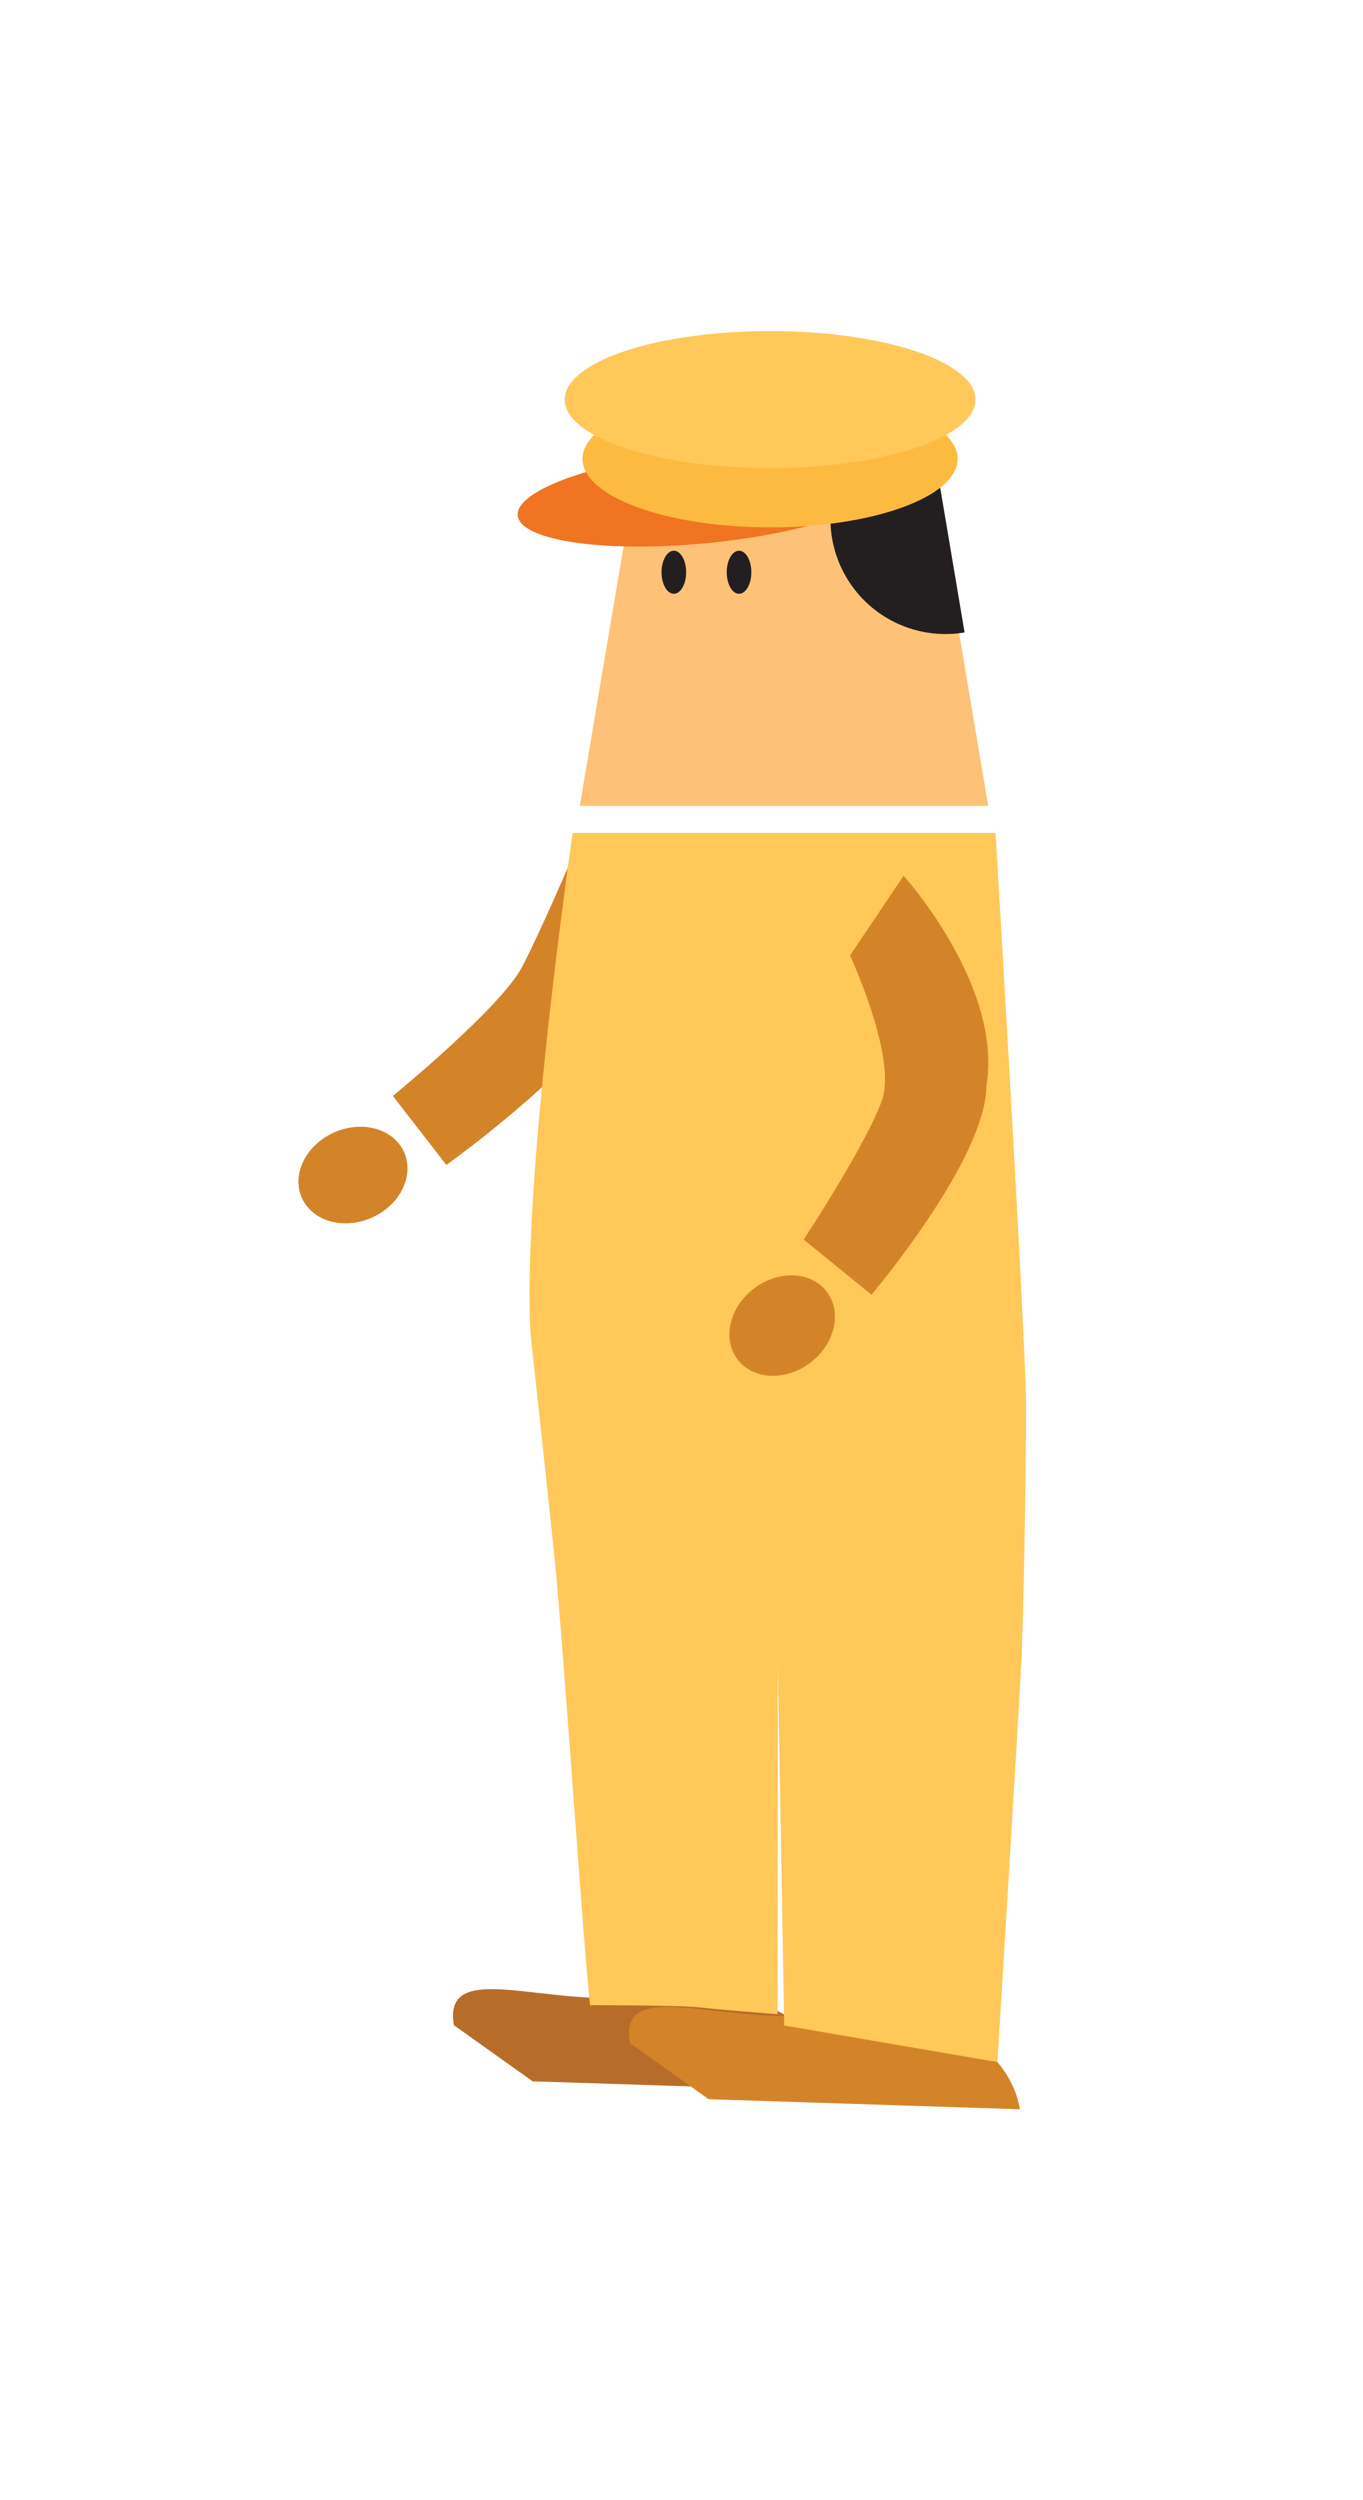 <svg xmlns="http://www.w3.org/2000/svg" viewBox="0 0 127.33 233.43"><defs><style>.cls-1{fill:#d48428;}.cls-2{fill:#b76d29;}.cls-3{fill:#fdc277;}.cls-4{fill:#231f20;}.cls-5{fill:#f07422;}.cls-6{fill:#fdba40;}.cls-7{fill:#ffc859;}</style></defs><title>SSL_2</title><g id="Layer_2" data-name="Layer 2"><path class="cls-1" d="M58.4,82.91l-5-2.72s-3,7-4.62,10.07c-1.9,3.74-12.08,12.07-12.08,12.07l5,6.44S57,97.87,58.6,91.17C59.23,85.6,58.4,82.91,58.4,82.91Z"/><ellipse class="cls-1" cx="32.97" cy="109.71" rx="5.23" ry="4.35" transform="translate(-41.98 23.08) rotate(-24.14)"/><path class="cls-2" d="M78.84,195.27c-1.12-6.49-9.29-10.5-18.26-9s-19.29-3.67-18.18,2.82l7.36,5.24Z"/><path class="cls-1" d="M95.28,196.94c-1.11-6.49-9.29-10.5-18.26-9s-19.29-3.68-18.17,2.81L66.2,196Z"/><polygon class="cls-3" points="54.16 75.25 92.32 75.25 87.06 44.05 59.43 44.05 54.16 75.25"/><ellipse class="cls-4" cx="69.04" cy="53.43" rx="1.15" ry="2.01"/><ellipse class="cls-4" cx="62.95" cy="53.43" rx="1.15" ry="2.01"/><path class="cls-4" d="M86.54,37.86a10.74,10.74,0,0,0,3.57,21.19"/><ellipse class="cls-5" cx="65.8" cy="46.4" rx="17.52" ry="4.32" transform="translate(-4.28 6.76) rotate(-5.7)"/><ellipse class="cls-6" cx="71.94" cy="42.84" rx="17.52" ry="6.4"/><ellipse class="cls-7" cx="71.94" cy="37.31" rx="19.19" ry="6.4"/><path class="cls-7" d="M72.66,155.12l.6,34,19.92,3.41s1.92-31.39,2.22-37.05c.22-4.17.45-18.09.45-24.16S93,77.77,93,77.77H53.49c-5.18,37.05-3.88,47.2-3.88,47.2s1.38,12.62,2.21,20.64,3.24,44.14,3.37,41.61c0,0,8.56,0,10.31.22s7.15.62,7.15.62"/><path class="cls-1" d="M84.41,81.77l-5,7.44s4.38,9.46,3,13.47-7.33,13.06-7.33,13.06l6.33,5.14s10.71-12.62,10.74-19.51C93.69,92,84.41,81.77,84.41,81.77Z"/><ellipse class="cls-1" cx="73.07" cy="123.77" rx="5.23" ry="4.35" transform="translate(-59.88 69.15) rotate(-37.11)"/></g></svg>